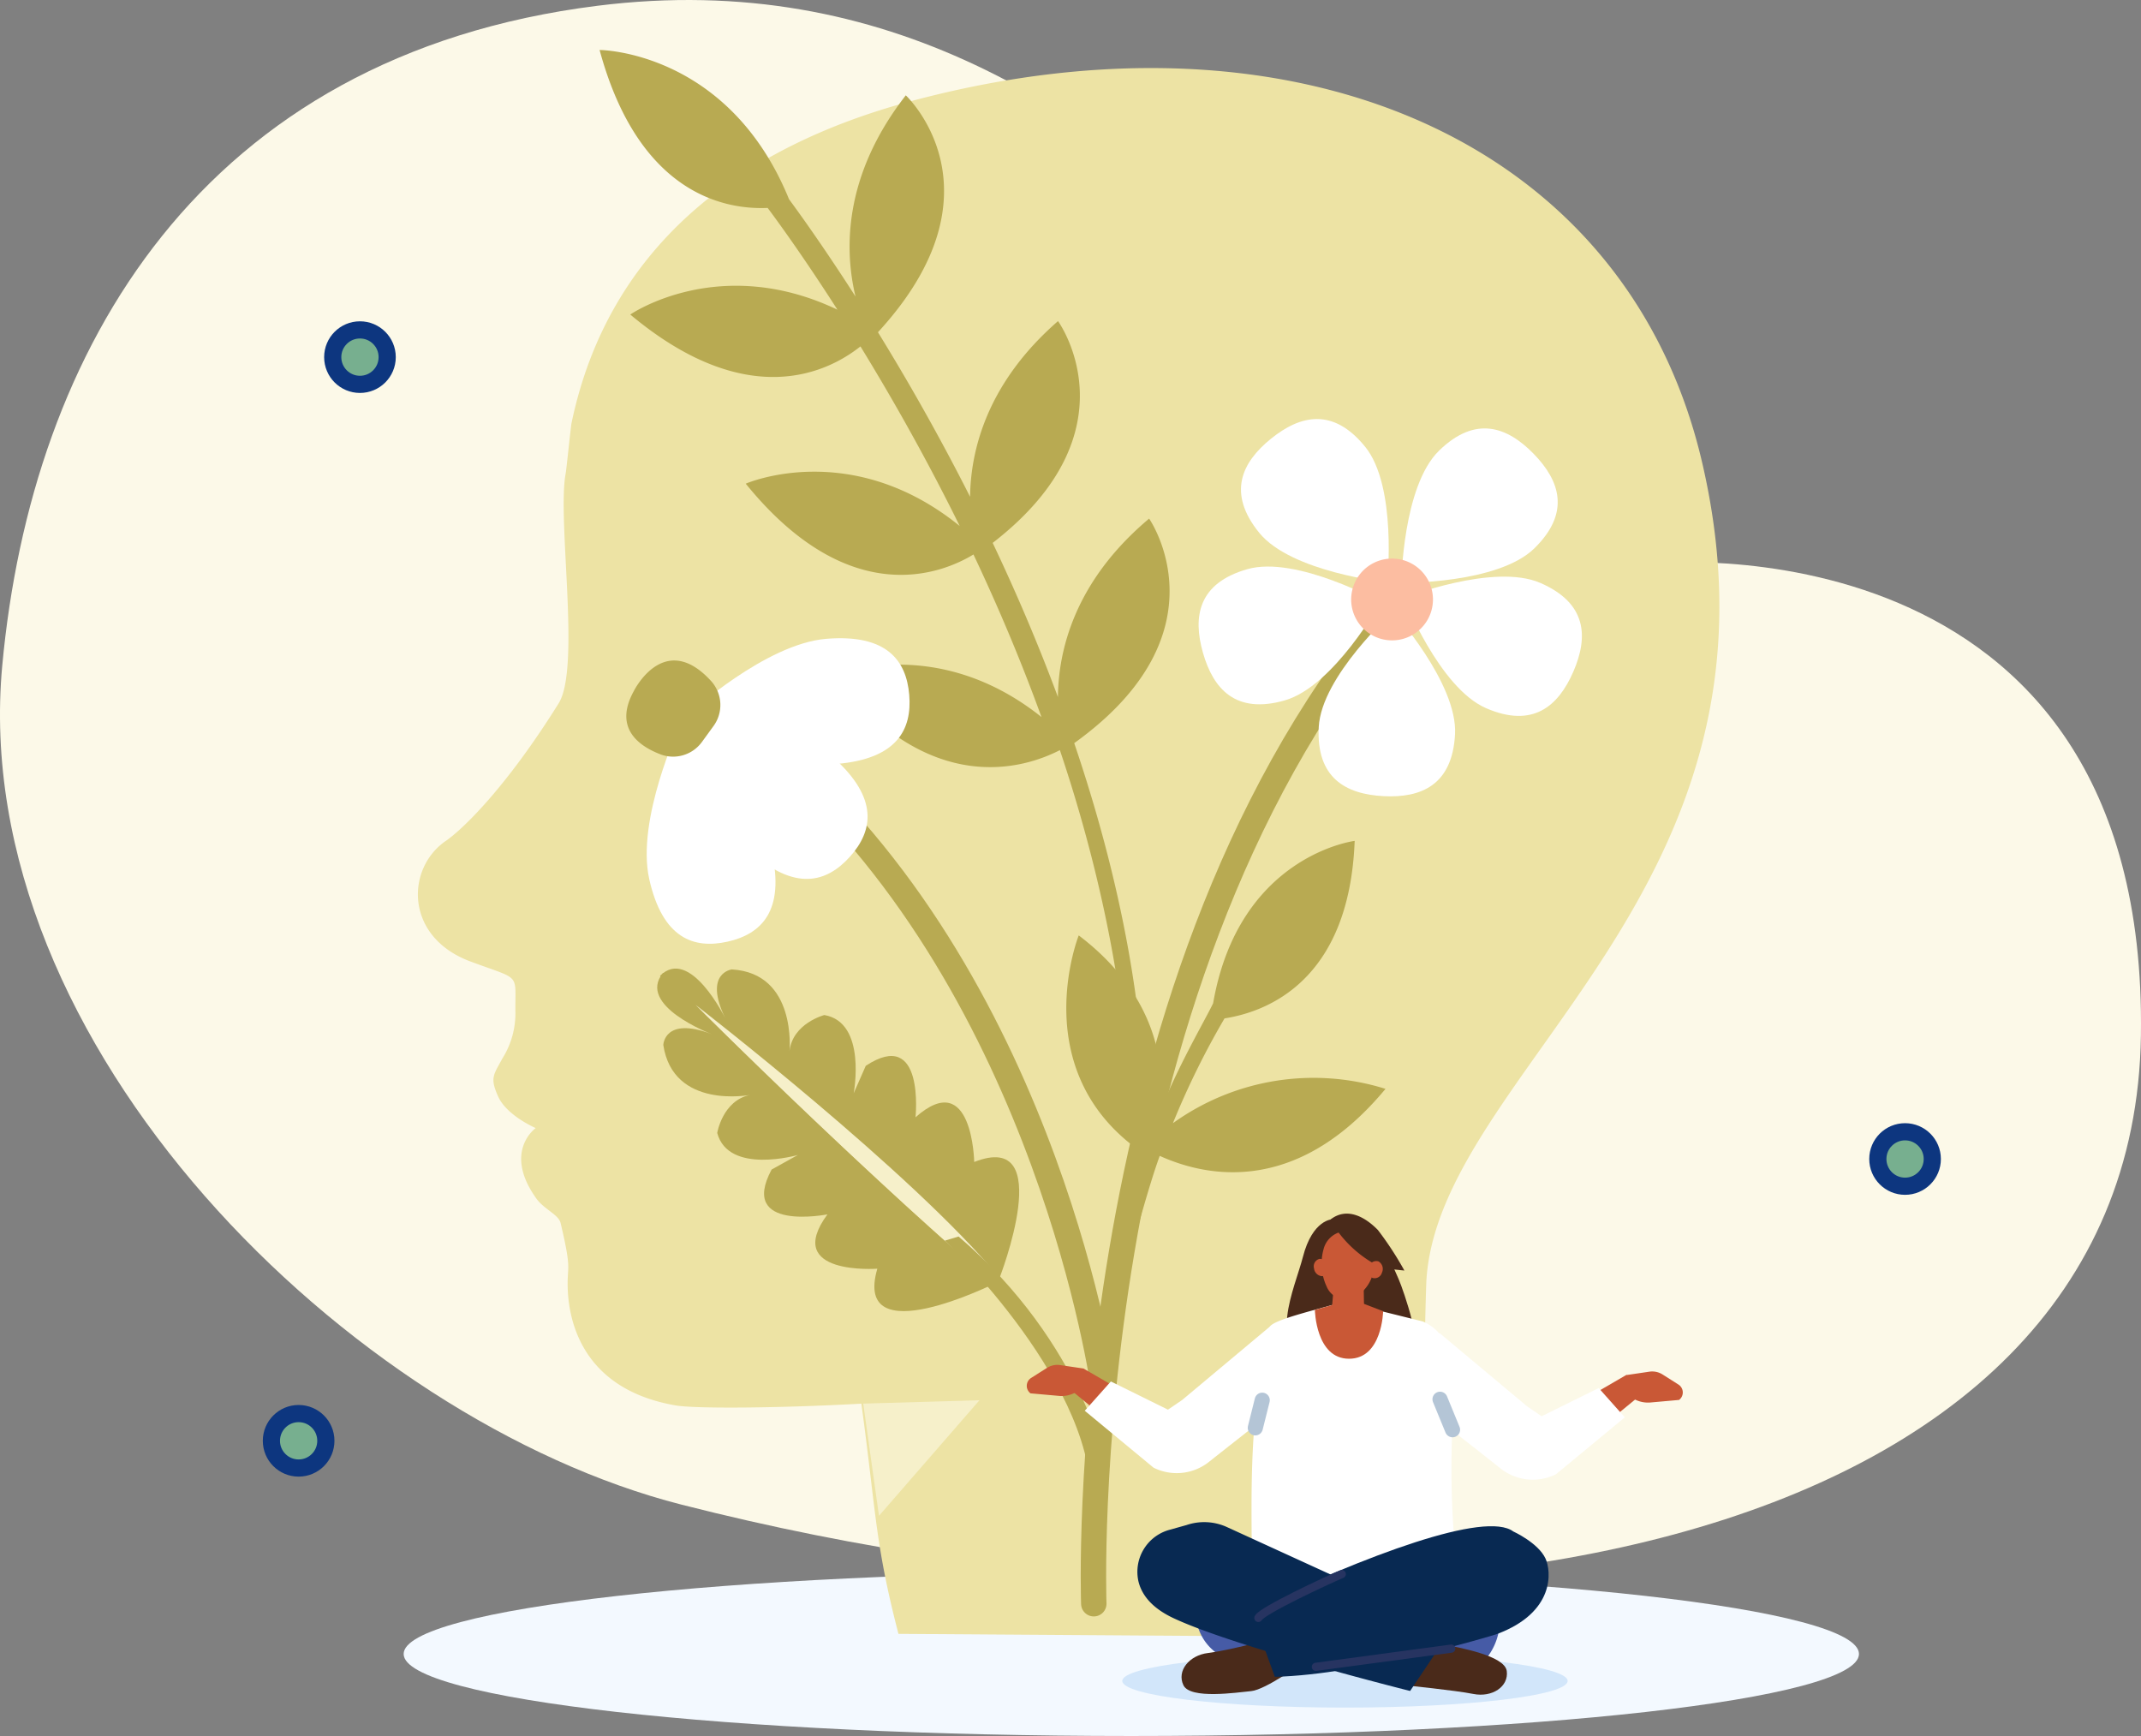 <svg id="Grupo_1099364" data-name="Grupo 1099364" xmlns="http://www.w3.org/2000/svg" xmlns:xlink="http://www.w3.org/1999/xlink" width="252.702" height="204.889" viewBox="0 0 252.702 204.889">
  <rect x="0" y="0" width="252.702" height="204.889" fill="#808080" stroke="none"/>
  <defs>
    <clipPath id="clip-path">
      <rect id="Rectángulo_401518" data-name="Rectángulo 401518" width="252.702" height="204.889" fill="none"/>
    </clipPath>
  </defs>
  <g id="Grupo_1099363" data-name="Grupo 1099363" clip-path="url(#clip-path)">
    <path id="Trazado_876358" data-name="Trazado 876358" d="M.266,78.549C3.722,41.257,23.739,6.556,70.5.683c69.055-8.673,95.928,68.229,124.278,65.831,0,0,58.816-6.145,57.915,55.688s-88.524,76.739-172.249,55.383C41.485,167.648-3.895,123.448.266,78.549" transform="translate(0 0)" fill="#fcf9e8"/>
    <path id="Trazado_876359" data-name="Trazado 876359" d="M335.285,646.43c0,5.347-38.452,9.681-85.886,9.681s-85.885-4.334-85.885-9.681,38.452-9.681,85.885-9.681,85.886,4.334,85.886,9.681" transform="translate(-115.871 -451.221)" fill="#f3f9ff" fill-rule="evenodd"/>
    <path id="Trazado_876360" data-name="Trazado 876360" d="M226.005,212.37l65.089.445c-2.372-17.5-3.41-23.723-2.787-41.968,1.3-24.844,44.314-46.172,32.558-96.72-8.9-38.266-48.277-54.731-93.314-42.671-20.422,5.469-35.8,17.3-40.131,38-.092.439-.6,5.466-.686,5.914-1.048,5.4,1.8,22.953-.838,27.177-6.388,10.243-11.535,15.016-13.307,16.228-4.726,3.232-4.891,11.315,2.849,14.217,6.042,2.265,5.326,1.277,5.353,5.822a10,10,0,0,1-1.534,5.645c-1.06,1.973-1.49,2.28-.5,4.489,1.011,2.258,4.432,3.726,4.432,3.726s-3.918,2.763.09,8.335c.883,1.228,2.618,1.889,2.849,2.866,1.231,5.212.854,5,.832,6.959-.028,2.512.347,12.424,12.741,14.572,2.314.4,12.105.332,21.925-.206,1.734,12.65,1.583,16.418,4.38,27.175" transform="translate(-119.96 -19.533)" fill="#ede3a4"/>
    <path id="Trazado_876361" data-name="Trazado 876361" d="M450.627,361.573c4.958-.77,14.72-4.392,15.356-20.948,0,0-13.667,1.691-16.706,19.159-.909,1.927-4.22,7.5-6.512,13.394,1.1-5.054.326-14.069-9.352-21.4,0,0-6.45,16.235,7.7,25.773-1.38,3.773-1.738,5.274-3.144,9.922.809.651-.1,4.544.667,4.856,1.423-4.765,2.931-10.672,4.337-14.53,4.449,2.006,15.587,5.432,26.649-7.909a28.418,28.418,0,0,0-25.093,4.054,95.876,95.876,0,0,1,6.095-12.371" transform="translate(-306.091 -241.378)" fill="#b8aa52"/>
    <path id="Trazado_876362" data-name="Trazado 876362" d="M307.422,428.863s6.852-17.567-2.987-13.688c0,0-.2-11.237-6.928-5.274,0,0,1.126-10.7-5.873-6.074l-1.427,3.245s1.6-8.377-3.463-9.24c0,0-3.734.969-4.111,4.26,0,0,.9-9.2-6.809-9.642,0,0-3.376.4-.77,5.77,0,0-4.174-8.559-7.708-5.007,0,0,30.8,25.8,40.077,35.648" transform="translate(-189.449 -278.033)" fill="#b8aa52"/>
    <path id="Trazado_876363" data-name="Trazado 876363" d="M306.107,430.723s-16.862,8.439-13.9-1.716c0,0-11.208.832-5.889-6.413,0,0-10.551,2.1-6.589-5.29l3.1-1.72s-8.195,2.363-9.519-2.6c0,0,.621-3.807,3.864-4.486,0,0-9.075,1.745-10.227-5.893,0,0,.09-3.4,5.675-1.3,0,0-8.907-3.37-5.7-7.215,0,0,28.528,28.294,39.184,36.628" transform="translate(-188.656 -279.269)" fill="#b8aa52"/>
    <path id="Trazado_876364" data-name="Trazado 876364" d="M281.738,407.015s25.745,19.879,35.884,32.239l-.662.694s-14.864-12.683-35.221-32.933" transform="translate(-199.649 -288.424)" fill="#f6f0ca"/>
    <path id="Trazado_876365" data-name="Trazado 876365" d="M382.737,501.368s18.527,17.5,17.168,31.867l2.045-4.678s-2.677-14.888-17.587-27.677Z" transform="translate(-271.22 -354.941)" fill="#b8aa52"/>
    <path id="Trazado_876366" data-name="Trazado 876366" d="M307.758,75.553c-8.838,7.42-10.713,15.605-10.77,21.059-2.432-6.551-5.08-12.67-7.7-18.189C306.407,65.18,297,52.246,297,52.246c-8.429,7.344-10.31,15.287-10.38,20.735l-.037-.074C282.863,65.553,279.1,59,275.747,53.561c15.368-16.706,3.286-27.961,3.286-27.961-7.507,9.633-7.208,18.477-5.933,23.748-3.636-5.668-6.508-9.668-7.849-11.486-7.166-17.561-22.359-17.615-22.359-17.615,4.638,17.107,14.89,18.863,19.837,18.641,1.054,1.409,4.163,5.655,8.234,12.011-13.984-6.673-24.449.572-24.449.572C260.38,63.08,269.9,58.241,273.68,55.233c3.275,5.336,6.947,11.737,10.577,18.913.376.745.756,1.508,1.137,2.281C272.521,66,260.143,71.434,260.143,71.434c12.325,15.189,23.33,10.515,26.876,8.355,2.745,5.8,5.515,12.262,8.026,19.185-12.447-9.934-24.492-4.912-24.492-4.912,11.331,14.5,22.479,10.98,26.666,8.818,5.063,15.038,8.869,32.913,8.3,49.743-.025.728-.3.79.431.815a1.317,1.317,0,0,0,1.362-1.274c.583-17.336-3.176-34.711-8.4-50.109,18.226-13.078,8.839-26.5,8.839-26.5" transform="translate(-172.122 -14.348)" fill="#b8aa52"/>
    <path id="Trazado_876367" data-name="Trazado 876367" d="M442.982,365.538s-2.669-72.058,34.455-116.806" transform="translate(-313.882 -176.26)" fill="none" stroke="#b8aa52" stroke-linecap="round" stroke-linejoin="round" stroke-width="3"/>
    <path id="Trazado_876368" data-name="Trazado 876368" d="M504.856,183.153c3.792,4.68,15.115,5.862,15.115,5.862s1.193-11.322-2.6-16-7.676-3.746-11.132-.946-5.176,6.406-1.384,11.086" transform="translate(-356.237 -120.28)" fill="#fff"/>
    <path id="Trazado_876369" data-name="Trazado 876369" d="M550.25,262.207c.315-6.015-7.307-14.472-7.307-14.472s-8.464,7.614-8.779,13.63,3.2,7.92,7.638,8.153,8.133-1.3,8.448-7.311" transform="translate(-378.512 -175.553)" fill="#fff"/>
    <path id="Trazado_876370" data-name="Trazado 876370" d="M495.709,245.283c5.792-1.652,11.322-11.6,11.322-11.6s-9.947-5.539-15.739-3.887-6.457,5.591-5.237,9.868,3.862,7.274,9.654,5.622" transform="translate(-344.071 -162.621)" fill="#fff"/>
    <path id="Trazado_876371" data-name="Trazado 876371" d="M572.12,176.186c-4.308,4.209-4.435,15.593-4.435,15.593s11.384.138,15.692-4.072,3.018-7.99-.091-11.172-6.858-4.559-11.166-.35" transform="translate(-402.28 -122.985)" fill="#fff"/>
    <path id="Trazado_876372" data-name="Trazado 876372" d="M584.807,234.323c-5.523-2.4-16.114,1.774-16.114,1.774s4.166,10.595,9.69,13,8.538-.219,10.312-4.3,1.636-8.071-3.887-10.474" transform="translate(-402.995 -165.521)" fill="#fff"/>
    <path id="Trazado_876373" data-name="Trazado 876373" d="M547.877,233.294a4.827,4.827,0,1,0,2.079-6.5,4.827,4.827,0,0,0-2.079,6.5" transform="translate(-387.863 -160.331)" fill="#fcbda1"/>
    <path id="Trazado_876374" data-name="Trazado 876374" d="M354.966,381.4s-6.371-46.395-37.854-74.191" transform="translate(-224.716 -217.698)" fill="none" stroke="#b8aa52" stroke-linecap="round" stroke-linejoin="round" stroke-width="3"/>
    <path id="Trazado_876375" data-name="Trazado 876375" d="M262.272,312.326c-1.573-7.008,3.556-17.992,3.556-17.992s9.33,7.74,10.9,14.748-1.215,9.735-5.208,10.63-7.678-.378-9.25-7.386" transform="translate(-185.642 -208.575)" fill="#fff"/>
    <path id="Trazado_876376" data-name="Trazado 876376" d="M285.406,304.121c-5.343-4.8-7.529-16.723-7.529-16.723s12.089.9,17.431,5.7,4.651,8.638,1.916,11.681-6.476,4.141-11.819-.659" transform="translate(-196.913 -203.66)" fill="#fff"/>
    <path id="Trazado_876377" data-name="Trazado 876377" d="M296.711,273.369c-7.157.6-17.333-5.992-17.333-5.992s8.947-8.179,16.1-8.775,9.476,2.54,9.815,6.618-1.429,7.553-8.586,8.149" transform="translate(-197.976 -183.203)" fill="#fff"/>
    <path id="Trazado_876378" data-name="Trazado 876378" d="M262.641,277.162a4.208,4.208,0,0,1-4.909,1.461c-2.619-1.008-5.51-3.138-3.144-7.444,0,0,3.569-7.283,9.127-1.208a4.21,4.21,0,0,1,.29,5.314Z" transform="translate(-179.788 -189.597)" fill="#b8aa52"/>
    <circle id="Elipse_11549" data-name="Elipse 11549" cx="3.214" cy="3.214" r="3.214" transform="translate(221.64 133.577)" fill="#77af8f" stroke="#0d367f" stroke-linecap="round" stroke-linejoin="round" stroke-width="2.027"/>
    <circle id="Elipse_11550" data-name="Elipse 11550" cx="3.214" cy="3.214" r="3.214" transform="translate(39.272 38.936)" fill="#77af8f" stroke="#0d367f" stroke-linecap="round" stroke-linejoin="round" stroke-width="2.027"/>
    <circle id="Elipse_11551" data-name="Elipse 11551" cx="3.214" cy="3.214" r="3.214" transform="translate(32.033 166.836)" fill="#77af8f" stroke="#0d367f" stroke-linecap="round" stroke-linejoin="round" stroke-width="2.027"/>
    <path id="Trazado_876379" data-name="Trazado 876379" d="M485.178,616.241s-5.3,11.97,6.3,13.028c3.791.346,17.417,1.8,21.594,1.658a7.15,7.15,0,0,0,6.879-7.744l-.649-7.738a1.979,1.979,0,0,0-2.853-1.607l-9.881,4.911-15.028-8.357,1.574,10.6Z" transform="translate(-342.957 -432.544)" fill="#465ba6"/>
    <path id="Trazado_876380" data-name="Trazado 876380" d="M526.649,493.885s-2.355-.008-3.5,4.465c-.924,3.6-4.466,11.074,1.435,11.628,1.754.165,9.937-.3,11.343-.371,1.587-.077-.872-7.277-1.473-8.652-.733-1.68-1.534-3.494-1.592-3.534-.107-.076-6.209-3.537-6.209-3.537" transform="translate(-369.372 -349.983)" fill="#4a2a1a" fill-rule="evenodd"/>
    <path id="Trazado_876381" data-name="Trazado 876381" d="M605.339,566.286A4.9,4.9,0,0,0,612.046,568l11.614-9.544-2.746-1.5-9.771,5.678Z" transform="translate(-428.963 -394.677)" fill="#c95836" fill-rule="evenodd"/>
    <path id="Trazado_876382" data-name="Trazado 876382" d="M657.313,555.975l2.709-.4a2.288,2.288,0,0,1,1.556.332l1.871,1.187a1.106,1.106,0,0,1,.073,1.817l-3.433.306a3.442,3.442,0,0,1-2.257-.653l-1.155-.812Z" transform="translate(-465.343 -393.684)" fill="#c95836"/>
    <path id="Trazado_876383" data-name="Trazado 876383" d="M566.979,540.063l10.341,8.652L579,549.859l6.741-3.328,3.079,3.457L580.7,556.7a6.12,6.12,0,0,1-6.582-.71c-3.246-2.575-12.19-9.567-12.19-9.567l-1.638-4.524Z" transform="translate(-397.043 -382.706)" fill="#fff" fill-rule="evenodd"/>
    <path id="Trazado_876384" data-name="Trazado 876384" d="M447.719,563.617a4.9,4.9,0,0,1-6.707,1.718L429.4,555.79l2.746-1.5,9.771,5.678Z" transform="translate(-304.286 -392.785)" fill="#c95836" fill-rule="evenodd"/>
    <path id="Trazado_876385" data-name="Trazado 876385" d="M422.586,553.306l-2.709-.4a2.288,2.288,0,0,0-1.556.332l-1.871,1.187a1.106,1.106,0,0,0-.073,1.817l3.433.306a3.444,3.444,0,0,0,2.257-.653l1.155-.812Z" transform="translate(-294.747 -391.793)" fill="#c95836"/>
    <path id="Trazado_876386" data-name="Trazado 876386" d="M461.264,537.394l-10.341,8.652-1.678,1.144-6.741-3.328-3.079,3.457,8.114,6.714a6.121,6.121,0,0,0,6.582-.71c3.246-2.575,12.19-9.567,12.19-9.567l1.638-4.524Z" transform="translate(-311.391 -380.815)" fill="#fff" fill-rule="evenodd"/>
    <path id="Trazado_876387" data-name="Trazado 876387" d="M509.132,530.448c.535-.824,5.009-1.87,8.415-2.856l1.362.184,8.274,2.055a5.307,5.307,0,0,1,3.025,6.415l.427,7.295a107.672,107.672,0,0,0,.938,18.283c-9.987,4.415-20.985,3.381-24.494-1.11-.235-12.849-.256-20.21,2.054-30.267" transform="translate(-359.259 -373.869)" fill="#fff" fill-rule="evenodd"/>
    <path id="Trazado_876388" data-name="Trazado 876388" d="M532.648,527.571s.089,5.756,4.024,5.764,4.031-5.612,4.031-5.612l-3.662-1.4Z" transform="translate(-377.452 -372.97)" fill="#c95836"/>
    <path id="Trazado_876389" data-name="Trazado 876389" d="M539.783,511.794l-.4,4.7a1.571,1.571,0,0,0,.674,1.433,1.546,1.546,0,0,0,1.57.1l.479-.242a2.031,2.031,0,0,0,1.112-1.849c-.035-2-.1-5.638-.1-5.638Z" transform="translate(-382.219 -361.614)" fill="#c95836" fill-rule="evenodd"/>
    <path id="Trazado_876390" data-name="Trazado 876390" d="M533.928,510.838a.9.9,0,0,1-.656,1.124,1.019,1.019,0,0,1-1.017-.92.9.9,0,0,1,.656-1.124,1.019,1.019,0,0,1,1.017.92" transform="translate(-377.159 -361.341)" fill="#c95836" fill-rule="evenodd"/>
    <path id="Trazado_876391" data-name="Trazado 876391" d="M539.712,499.126a4.415,4.415,0,0,1-.758,7.543,2.46,2.46,0,0,1-3.05-1.407,6.378,6.378,0,0,1-.36-4.409,2.812,2.812,0,0,1,4.168-1.726" transform="translate(-379.322 -353.424)" fill="#c95836"/>
    <path id="Trazado_876392" data-name="Trazado 876392" d="M547.607,498.321a38.6,38.6,0,0,0-3.121-4.778c-1.334-1.373-3.566-2.858-5.634-1.216a13.815,13.815,0,0,0,6.261,5.744Z" transform="translate(-381.848 -348.367)" fill="#4a2a1a" fill-rule="evenodd"/>
    <path id="Trazado_876393" data-name="Trazado 876393" d="M555.869,512.136a.9.9,0,0,1-1.136.635,1.019,1.019,0,0,1-.41-1.309.9.9,0,0,1,1.136-.635,1.019,1.019,0,0,1,.41,1.309" transform="translate(-392.754 -361.949)" fill="#c95836" fill-rule="evenodd"/>
    <path id="Trazado_876394" data-name="Trazado 876394" d="M507.186,673.256c0,1.737-11.768,3.145-26.284,3.145s-26.284-1.408-26.284-3.145,11.768-3.145,26.284-3.145,26.284,1.408,26.284,3.145" transform="translate(-322.157 -474.863)" fill="#d2e6fa" fill-rule="evenodd"/>
    <path id="Trazado_876395" data-name="Trazado 876395" d="M488.987,664.176s-4.971,1.305-7.215,1.573-3.723,2.107-2.921,3.8,6.278.864,8,.7,6.1-3.353,6.1-3.353Z" transform="translate(-339.174 -470.657)" fill="#4a2a1a"/>
    <path id="Trazado_876396" data-name="Trazado 876396" d="M563.862,670.8s5.743.567,7.959,1.007,4.192-.851,3.952-2.7-5.7-2.765-7.392-3.144-6.837,1.3-6.837,1.3Z" transform="translate(-397.929 -471.88)" fill="#4a2a1a"/>
    <path id="Trazado_876397" data-name="Trazado 876397" d="M537.658,618.854c-3.258-2.471-17.335,2.762-30.994,9.322l2.844,7.829c10.426-.269,25.7-4.857,26.231-5.054,6.873-2.573,6.4-7.428,5.718-8.9-.858-1.861-3.8-3.2-3.8-3.2" transform="translate(-359.039 -438.098)" fill="#082952"/>
    <path id="Trazado_876398" data-name="Trazado 876398" d="M464.509,617.478a5.142,5.142,0,0,0-3.676,6.087c.369,1.526,1.5,3.1,4.122,4.334,7.4,3.472,27.945,8.6,27.945,8.6l4.855-7.23L471.288,617.16a6.475,6.475,0,0,0-4.769-.246Z" transform="translate(-326.463 -436.924)" fill="#082952"/>
    <path id="Trazado_876399" data-name="Trazado 876399" d="M509.751,642.8c.443-.867,8.068-4.423,9.847-5.174" transform="translate(-361.226 -451.846)" fill="none" stroke="#273461" stroke-linecap="round" stroke-linejoin="round" stroke-width="0.965"/>
    <line id="Línea_610" data-name="Línea 610" y1="2.148" x2="15.979" transform="translate(155.312 194.578)" fill="none" stroke="#273461" stroke-linecap="round" stroke-linejoin="round" stroke-width="0.965"/>
    <line id="Línea_611" data-name="Línea 611" x1="1.476" y1="3.595" transform="translate(169.966 165.147)" fill="none" stroke="#b4c5d6" stroke-linecap="round" stroke-linejoin="round" stroke-width="1.787"/>
    <line id="Línea_612" data-name="Línea 612" x1="0.816" y2="3.262" transform="translate(148.164 165.259)" fill="none" stroke="#b4c5d6" stroke-linecap="round" stroke-linejoin="round" stroke-width="1.787"/>
    <path id="Trazado_876400" data-name="Trazado 876400" d="M349.688,567.586l13.72-.4-11.861,13.641Z" transform="translate(-247.801 -401.925)" fill="#f6f0ca"/>
  </g>
</svg>
